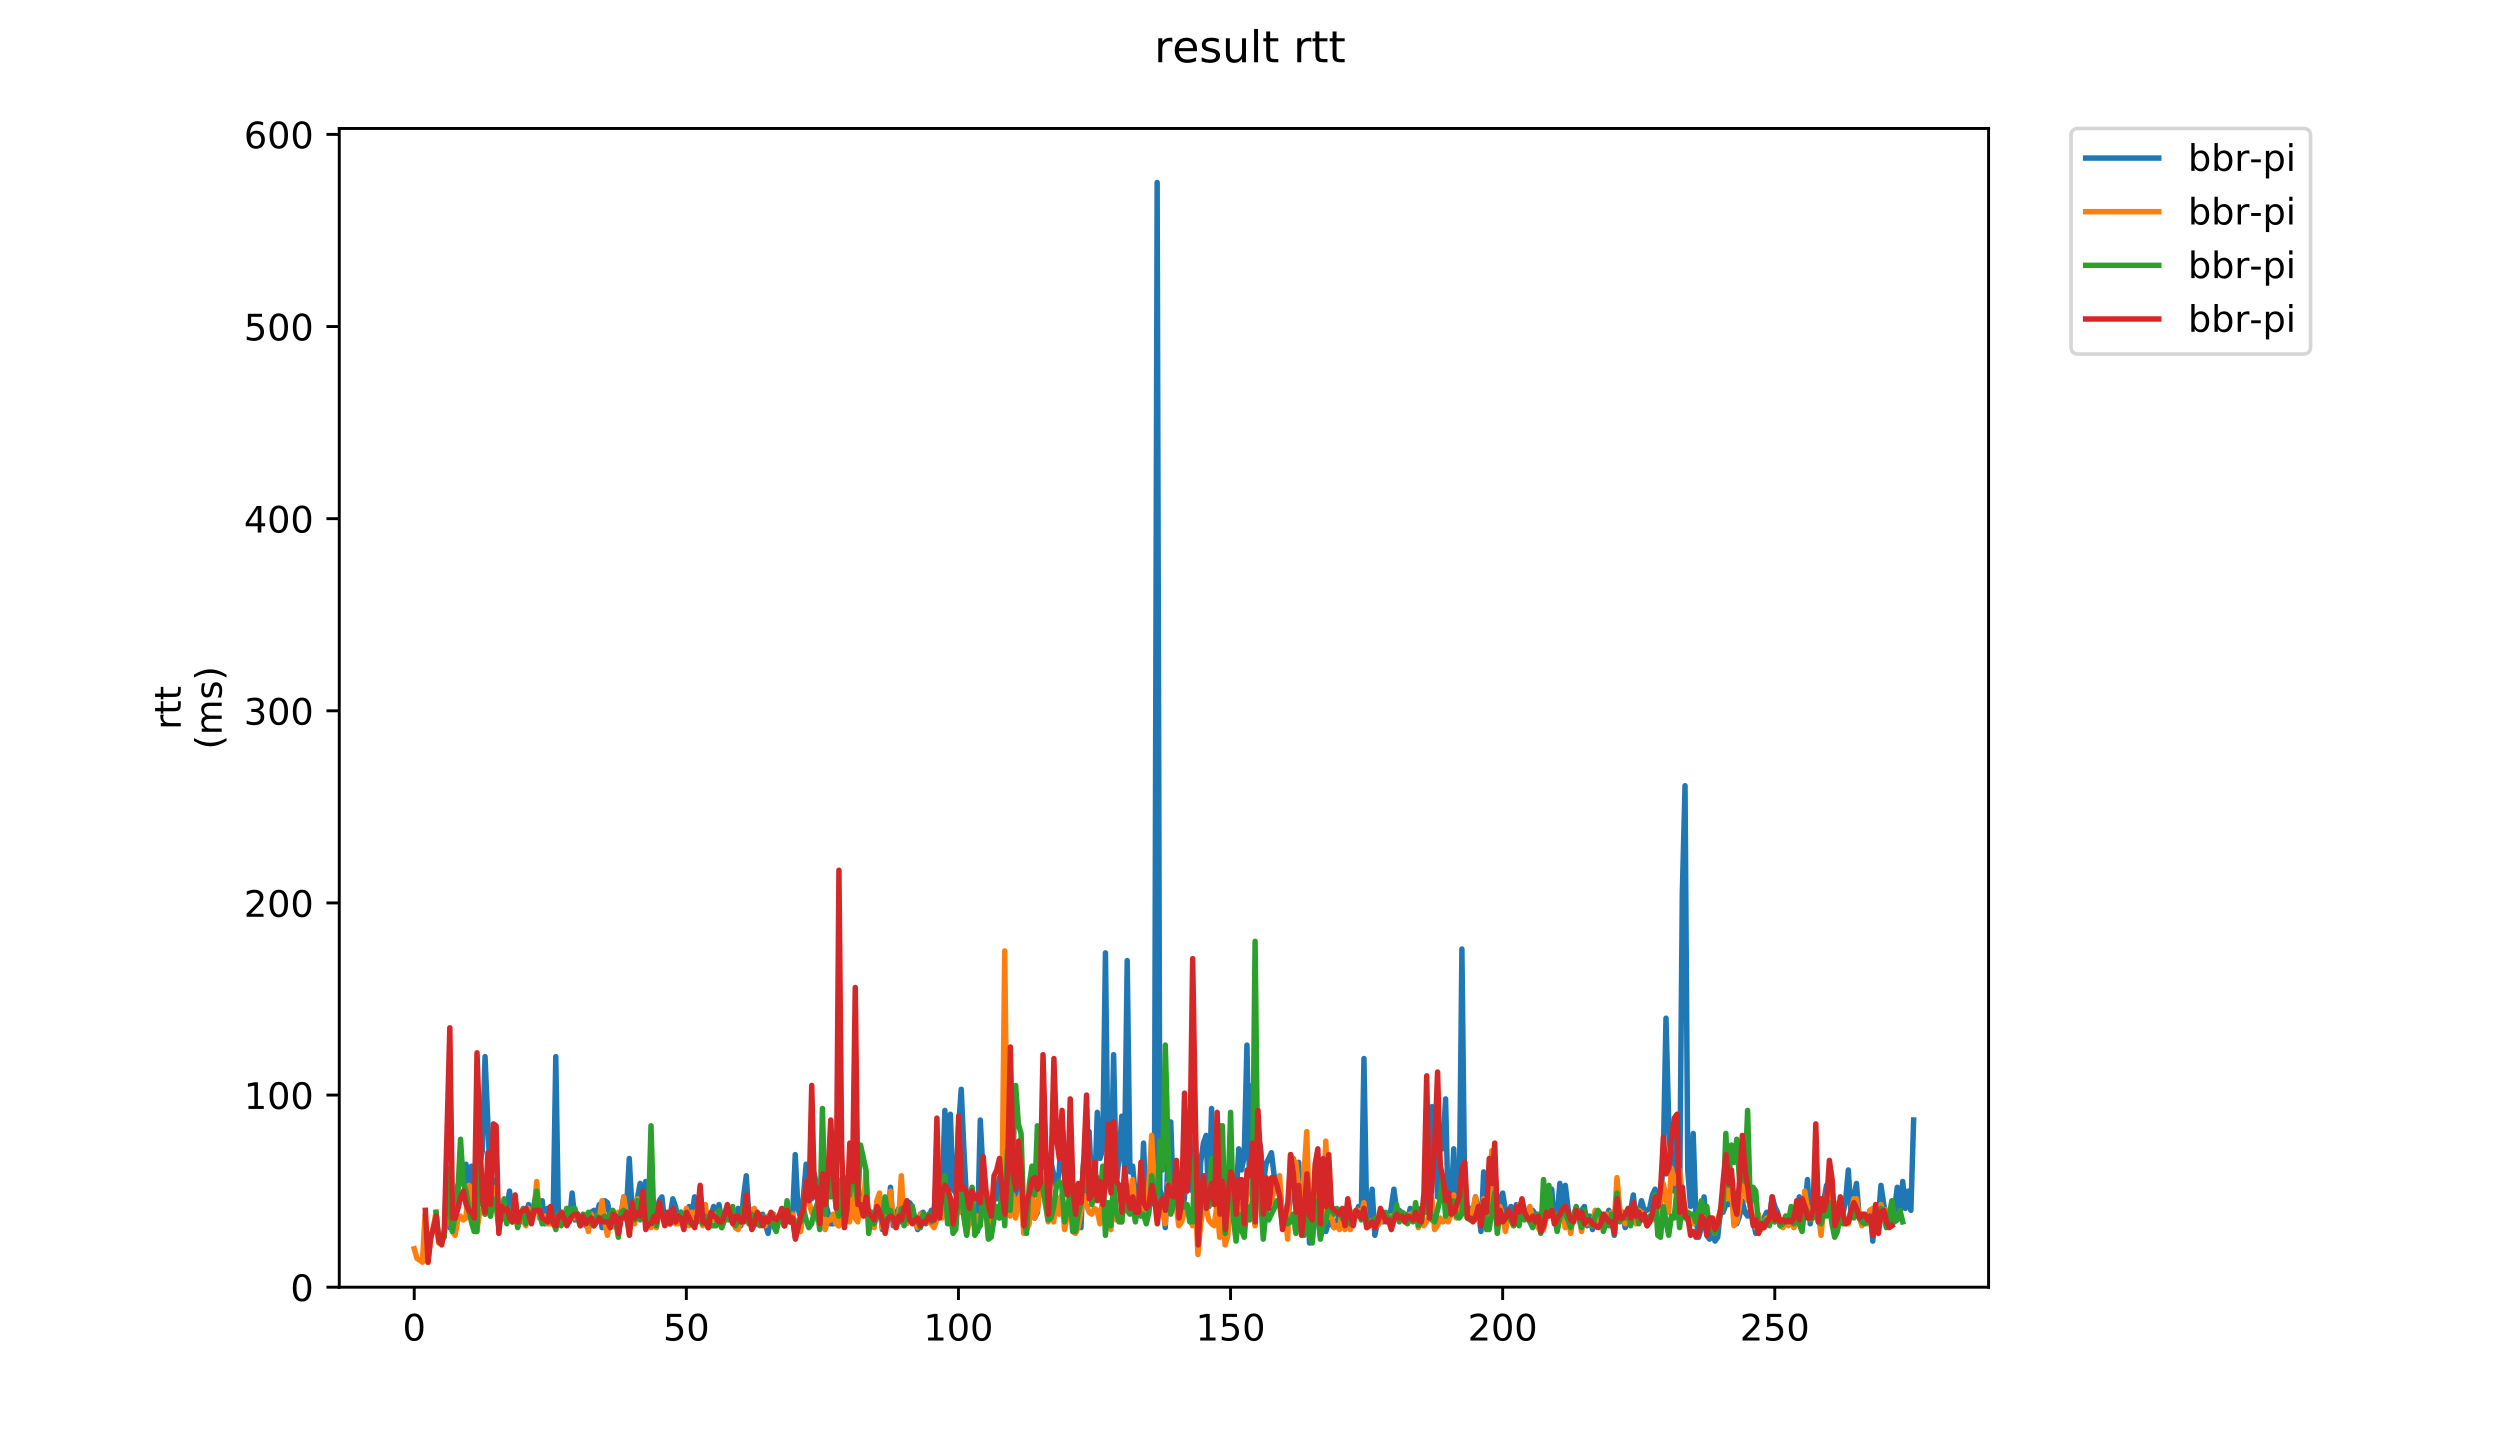 <?xml version="1.0" encoding="utf-8" standalone="no"?>
<!DOCTYPE svg PUBLIC "-//W3C//DTD SVG 1.1//EN"
  "http://www.w3.org/Graphics/SVG/1.1/DTD/svg11.dtd">
<!-- Created with matplotlib (https://matplotlib.org/) -->
<svg height="396pt" version="1.1" viewBox="0 0 684 396" width="684pt" xmlns="http://www.w3.org/2000/svg" xmlns:xlink="http://www.w3.org/1999/xlink">
 <defs>
  <style type="text/css">
*{stroke-linecap:butt;stroke-linejoin:round;}
  </style>
 </defs>
 <g id="figure_1">
  <g id="patch_1">
   <path d="M 0 396 
L 684 396 
L 684 0 
L 0 0 
z
" style="fill:#ffffff;"/>
  </g>
  <g id="axes_1">
   <g id="patch_2">
    <path d="M 92.824 352.174 
L 544.074 352.174 
L 544.074 35.145 
L 92.824 35.145 
z
" style="fill:#ffffff;"/>
   </g>
   <g id="matplotlib.axis_1">
    <g id="xtick_1">
     <g id="line2d_1">
      <defs>
       <path d="M 0 0 
L 0 3.5 
" id="m305dc1a768" style="stroke:#000000;stroke-width:0.8;"/>
      </defs>
      <g>
       <use style="stroke:#000000;stroke-width:0.8;" x="113.335" xlink:href="#m305dc1a768" y="352.174"/>
      </g>
     </g>
     <g id="text_1">
      <!-- 0 -->
      <defs>
       <path d="M 31.781 66.406 
Q 24.172 66.406 20.328 58.906 
Q 16.5 51.422 16.5 36.375 
Q 16.5 21.391 20.328 13.891 
Q 24.172 6.391 31.781 6.391 
Q 39.453 6.391 43.281 13.891 
Q 47.125 21.391 47.125 36.375 
Q 47.125 51.422 43.281 58.906 
Q 39.453 66.406 31.781 66.406 
z
M 31.781 74.219 
Q 44.047 74.219 50.516 64.516 
Q 56.984 54.828 56.984 36.375 
Q 56.984 17.969 50.516 8.266 
Q 44.047 -1.422 31.781 -1.422 
Q 19.531 -1.422 13.062 8.266 
Q 6.594 17.969 6.594 36.375 
Q 6.594 54.828 13.062 64.516 
Q 19.531 74.219 31.781 74.219 
z
" id="DejaVuSans-48"/>
      </defs>
      <g transform="translate(110.154 366.773)scale(0.1 -0.1)">
       <use xlink:href="#DejaVuSans-48"/>
      </g>
     </g>
    </g>
    <g id="xtick_2">
     <g id="line2d_2">
      <g>
       <use style="stroke:#000000;stroke-width:0.8;" x="187.784" xlink:href="#m305dc1a768" y="352.174"/>
      </g>
     </g>
     <g id="text_2">
      <!-- 50 -->
      <defs>
       <path d="M 10.797 72.906 
L 49.516 72.906 
L 49.516 64.594 
L 19.828 64.594 
L 19.828 46.734 
Q 21.969 47.469 24.109 47.828 
Q 26.266 48.188 28.422 48.188 
Q 40.625 48.188 47.75 41.5 
Q 54.891 34.812 54.891 23.391 
Q 54.891 11.625 47.562 5.094 
Q 40.234 -1.422 26.906 -1.422 
Q 22.312 -1.422 17.547 -0.641 
Q 12.797 0.141 7.719 1.703 
L 7.719 11.625 
Q 12.109 9.234 16.797 8.062 
Q 21.484 6.891 26.703 6.891 
Q 35.156 6.891 40.078 11.328 
Q 45.016 15.766 45.016 23.391 
Q 45.016 31 40.078 35.438 
Q 35.156 39.891 26.703 39.891 
Q 22.75 39.891 18.812 39.016 
Q 14.891 38.141 10.797 36.281 
z
" id="DejaVuSans-53"/>
      </defs>
      <g transform="translate(181.421 366.773)scale(0.1 -0.1)">
       <use xlink:href="#DejaVuSans-53"/>
       <use x="63.623" xlink:href="#DejaVuSans-48"/>
      </g>
     </g>
    </g>
    <g id="xtick_3">
     <g id="line2d_3">
      <g>
       <use style="stroke:#000000;stroke-width:0.8;" x="262.233" xlink:href="#m305dc1a768" y="352.174"/>
      </g>
     </g>
     <g id="text_3">
      <!-- 100 -->
      <defs>
       <path d="M 12.406 8.297 
L 28.516 8.297 
L 28.516 63.922 
L 10.984 60.406 
L 10.984 69.391 
L 28.422 72.906 
L 38.281 72.906 
L 38.281 8.297 
L 54.391 8.297 
L 54.391 0 
L 12.406 0 
z
" id="DejaVuSans-49"/>
      </defs>
      <g transform="translate(252.689 366.773)scale(0.1 -0.1)">
       <use xlink:href="#DejaVuSans-49"/>
       <use x="63.623" xlink:href="#DejaVuSans-48"/>
       <use x="127.246" xlink:href="#DejaVuSans-48"/>
      </g>
     </g>
    </g>
    <g id="xtick_4">
     <g id="line2d_4">
      <g>
       <use style="stroke:#000000;stroke-width:0.8;" x="336.681" xlink:href="#m305dc1a768" y="352.174"/>
      </g>
     </g>
     <g id="text_4">
      <!-- 150 -->
      <g transform="translate(327.138 366.773)scale(0.1 -0.1)">
       <use xlink:href="#DejaVuSans-49"/>
       <use x="63.623" xlink:href="#DejaVuSans-53"/>
       <use x="127.246" xlink:href="#DejaVuSans-48"/>
      </g>
     </g>
    </g>
    <g id="xtick_5">
     <g id="line2d_5">
      <g>
       <use style="stroke:#000000;stroke-width:0.8;" x="411.13" xlink:href="#m305dc1a768" y="352.174"/>
      </g>
     </g>
     <g id="text_5">
      <!-- 200 -->
      <defs>
       <path d="M 19.188 8.297 
L 53.609 8.297 
L 53.609 0 
L 7.328 0 
L 7.328 8.297 
Q 12.938 14.109 22.625 23.891 
Q 32.328 33.688 34.812 36.531 
Q 39.547 41.844 41.422 45.531 
Q 43.312 49.219 43.312 52.781 
Q 43.312 58.594 39.234 62.25 
Q 35.156 65.922 28.609 65.922 
Q 23.969 65.922 18.812 64.312 
Q 13.672 62.703 7.812 59.422 
L 7.812 69.391 
Q 13.766 71.781 18.938 73 
Q 24.125 74.219 28.422 74.219 
Q 39.75 74.219 46.484 68.547 
Q 53.219 62.891 53.219 53.422 
Q 53.219 48.922 51.531 44.891 
Q 49.859 40.875 45.406 35.406 
Q 44.188 33.984 37.641 27.219 
Q 31.109 20.453 19.188 8.297 
z
" id="DejaVuSans-50"/>
      </defs>
      <g transform="translate(401.586 366.773)scale(0.1 -0.1)">
       <use xlink:href="#DejaVuSans-50"/>
       <use x="63.623" xlink:href="#DejaVuSans-48"/>
       <use x="127.246" xlink:href="#DejaVuSans-48"/>
      </g>
     </g>
    </g>
    <g id="xtick_6">
     <g id="line2d_6">
      <g>
       <use style="stroke:#000000;stroke-width:0.8;" x="485.579" xlink:href="#m305dc1a768" y="352.174"/>
      </g>
     </g>
     <g id="text_6">
      <!-- 250 -->
      <g transform="translate(476.035 366.773)scale(0.1 -0.1)">
       <use xlink:href="#DejaVuSans-50"/>
       <use x="63.623" xlink:href="#DejaVuSans-53"/>
       <use x="127.246" xlink:href="#DejaVuSans-48"/>
      </g>
     </g>
    </g>
   </g>
   <g id="matplotlib.axis_2">
    <g id="ytick_1">
     <g id="line2d_7">
      <defs>
       <path d="M 0 0 
L -3.5 0 
" id="m72373899cd" style="stroke:#000000;stroke-width:0.8;"/>
      </defs>
      <g>
       <use style="stroke:#000000;stroke-width:0.8;" x="92.824" xlink:href="#m72373899cd" y="352.174"/>
      </g>
     </g>
     <g id="text_7">
      <!-- 0 -->
      <g transform="translate(79.461 355.973)scale(0.1 -0.1)">
       <use xlink:href="#DejaVuSans-48"/>
      </g>
     </g>
    </g>
    <g id="ytick_2">
     <g id="line2d_8">
      <g>
       <use style="stroke:#000000;stroke-width:0.8;" x="92.824" xlink:href="#m72373899cd" y="299.608"/>
      </g>
     </g>
     <g id="text_8">
      <!-- 100 -->
      <g transform="translate(66.736 303.407)scale(0.1 -0.1)">
       <use xlink:href="#DejaVuSans-49"/>
       <use x="63.623" xlink:href="#DejaVuSans-48"/>
       <use x="127.246" xlink:href="#DejaVuSans-48"/>
      </g>
     </g>
    </g>
    <g id="ytick_3">
     <g id="line2d_9">
      <g>
       <use style="stroke:#000000;stroke-width:0.8;" x="92.824" xlink:href="#m72373899cd" y="247.041"/>
      </g>
     </g>
     <g id="text_9">
      <!-- 200 -->
      <g transform="translate(66.736 250.84)scale(0.1 -0.1)">
       <use xlink:href="#DejaVuSans-50"/>
       <use x="63.623" xlink:href="#DejaVuSans-48"/>
       <use x="127.246" xlink:href="#DejaVuSans-48"/>
      </g>
     </g>
    </g>
    <g id="ytick_4">
     <g id="line2d_10">
      <g>
       <use style="stroke:#000000;stroke-width:0.8;" x="92.824" xlink:href="#m72373899cd" y="194.474"/>
      </g>
     </g>
     <g id="text_10">
      <!-- 300 -->
      <defs>
       <path d="M 40.578 39.312 
Q 47.656 37.797 51.625 33 
Q 55.609 28.219 55.609 21.188 
Q 55.609 10.406 48.188 4.484 
Q 40.766 -1.422 27.094 -1.422 
Q 22.516 -1.422 17.656 -0.516 
Q 12.797 0.391 7.625 2.203 
L 7.625 11.719 
Q 11.719 9.328 16.594 8.109 
Q 21.484 6.891 26.812 6.891 
Q 36.078 6.891 40.938 10.547 
Q 45.797 14.203 45.797 21.188 
Q 45.797 27.641 41.281 31.266 
Q 36.766 34.906 28.719 34.906 
L 20.219 34.906 
L 20.219 43.016 
L 29.109 43.016 
Q 36.375 43.016 40.234 45.922 
Q 44.094 48.828 44.094 54.297 
Q 44.094 59.906 40.109 62.906 
Q 36.141 65.922 28.719 65.922 
Q 24.656 65.922 20.016 65.031 
Q 15.375 64.156 9.812 62.312 
L 9.812 71.094 
Q 15.438 72.656 20.344 73.438 
Q 25.25 74.219 29.594 74.219 
Q 40.828 74.219 47.359 69.109 
Q 53.906 64.016 53.906 55.328 
Q 53.906 49.266 50.438 45.094 
Q 46.969 40.922 40.578 39.312 
z
" id="DejaVuSans-51"/>
      </defs>
      <g transform="translate(66.736 198.274)scale(0.1 -0.1)">
       <use xlink:href="#DejaVuSans-51"/>
       <use x="63.623" xlink:href="#DejaVuSans-48"/>
       <use x="127.246" xlink:href="#DejaVuSans-48"/>
      </g>
     </g>
    </g>
    <g id="ytick_5">
     <g id="line2d_11">
      <g>
       <use style="stroke:#000000;stroke-width:0.8;" x="92.824" xlink:href="#m72373899cd" y="141.908"/>
      </g>
     </g>
     <g id="text_11">
      <!-- 400 -->
      <defs>
       <path d="M 37.797 64.312 
L 12.891 25.391 
L 37.797 25.391 
z
M 35.203 72.906 
L 47.609 72.906 
L 47.609 25.391 
L 58.016 25.391 
L 58.016 17.188 
L 47.609 17.188 
L 47.609 0 
L 37.797 0 
L 37.797 17.188 
L 4.891 17.188 
L 4.891 26.703 
z
" id="DejaVuSans-52"/>
      </defs>
      <g transform="translate(66.736 145.707)scale(0.1 -0.1)">
       <use xlink:href="#DejaVuSans-52"/>
       <use x="63.623" xlink:href="#DejaVuSans-48"/>
       <use x="127.246" xlink:href="#DejaVuSans-48"/>
      </g>
     </g>
    </g>
    <g id="ytick_6">
     <g id="line2d_12">
      <g>
       <use style="stroke:#000000;stroke-width:0.8;" x="92.824" xlink:href="#m72373899cd" y="89.341"/>
      </g>
     </g>
     <g id="text_12">
      <!-- 500 -->
      <g transform="translate(66.736 93.141)scale(0.1 -0.1)">
       <use xlink:href="#DejaVuSans-53"/>
       <use x="63.623" xlink:href="#DejaVuSans-48"/>
       <use x="127.246" xlink:href="#DejaVuSans-48"/>
      </g>
     </g>
    </g>
    <g id="ytick_7">
     <g id="line2d_13">
      <g>
       <use style="stroke:#000000;stroke-width:0.8;" x="92.824" xlink:href="#m72373899cd" y="36.775"/>
      </g>
     </g>
     <g id="text_13">
      <!-- 600 -->
      <defs>
       <path d="M 33.016 40.375 
Q 26.375 40.375 22.484 35.828 
Q 18.609 31.297 18.609 23.391 
Q 18.609 15.531 22.484 10.953 
Q 26.375 6.391 33.016 6.391 
Q 39.656 6.391 43.531 10.953 
Q 47.406 15.531 47.406 23.391 
Q 47.406 31.297 43.531 35.828 
Q 39.656 40.375 33.016 40.375 
z
M 52.594 71.297 
L 52.594 62.312 
Q 48.875 64.062 45.094 64.984 
Q 41.312 65.922 37.594 65.922 
Q 27.828 65.922 22.672 59.328 
Q 17.531 52.734 16.797 39.406 
Q 19.672 43.656 24.016 45.922 
Q 28.375 48.188 33.594 48.188 
Q 44.578 48.188 50.953 41.516 
Q 57.328 34.859 57.328 23.391 
Q 57.328 12.156 50.688 5.359 
Q 44.047 -1.422 33.016 -1.422 
Q 20.359 -1.422 13.672 8.266 
Q 6.984 17.969 6.984 36.375 
Q 6.984 53.656 15.188 63.938 
Q 23.391 74.219 37.203 74.219 
Q 40.922 74.219 44.703 73.484 
Q 48.484 72.75 52.594 71.297 
z
" id="DejaVuSans-54"/>
      </defs>
      <g transform="translate(66.736 40.574)scale(0.1 -0.1)">
       <use xlink:href="#DejaVuSans-54"/>
       <use x="63.623" xlink:href="#DejaVuSans-48"/>
       <use x="127.246" xlink:href="#DejaVuSans-48"/>
      </g>
     </g>
    </g>
    <g id="text_14">
     <!-- rtt -->
     <defs>
      <path d="M 41.109 46.297 
Q 39.594 47.172 37.812 47.578 
Q 36.031 48 33.891 48 
Q 26.266 48 22.188 43.047 
Q 18.109 38.094 18.109 28.812 
L 18.109 0 
L 9.078 0 
L 9.078 54.688 
L 18.109 54.688 
L 18.109 46.188 
Q 20.953 51.172 25.484 53.578 
Q 30.031 56 36.531 56 
Q 37.453 56 38.578 55.875 
Q 39.703 55.766 41.062 55.516 
z
" id="DejaVuSans-114"/>
      <path d="M 18.312 70.219 
L 18.312 54.688 
L 36.812 54.688 
L 36.812 47.703 
L 18.312 47.703 
L 18.312 18.016 
Q 18.312 11.328 20.141 9.422 
Q 21.969 7.516 27.594 7.516 
L 36.812 7.516 
L 36.812 0 
L 27.594 0 
Q 17.188 0 13.234 3.875 
Q 9.281 7.766 9.281 18.016 
L 9.281 47.703 
L 2.688 47.703 
L 2.688 54.688 
L 9.281 54.688 
L 9.281 70.219 
z
" id="DejaVuSans-116"/>
     </defs>
     <g transform="translate(49.459 199.635)rotate(-90)scale(0.1 -0.1)">
      <use xlink:href="#DejaVuSans-114"/>
      <use x="41.113" xlink:href="#DejaVuSans-116"/>
      <use x="80.322" xlink:href="#DejaVuSans-116"/>
     </g>
     <!-- (ms) -->
     <defs>
      <path d="M 31 75.875 
Q 24.469 64.656 21.281 53.656 
Q 18.109 42.672 18.109 31.391 
Q 18.109 20.125 21.312 9.062 
Q 24.516 -2 31 -13.188 
L 23.188 -13.188 
Q 15.875 -1.703 12.234 9.375 
Q 8.594 20.453 8.594 31.391 
Q 8.594 42.281 12.203 53.312 
Q 15.828 64.359 23.188 75.875 
z
" id="DejaVuSans-40"/>
      <path d="M 52 44.188 
Q 55.375 50.25 60.062 53.125 
Q 64.75 56 71.094 56 
Q 79.641 56 84.281 50.016 
Q 88.922 44.047 88.922 33.016 
L 88.922 0 
L 79.891 0 
L 79.891 32.719 
Q 79.891 40.578 77.094 44.375 
Q 74.312 48.188 68.609 48.188 
Q 61.625 48.188 57.562 43.547 
Q 53.516 38.922 53.516 30.906 
L 53.516 0 
L 44.484 0 
L 44.484 32.719 
Q 44.484 40.625 41.703 44.406 
Q 38.922 48.188 33.109 48.188 
Q 26.219 48.188 22.156 43.531 
Q 18.109 38.875 18.109 30.906 
L 18.109 0 
L 9.078 0 
L 9.078 54.688 
L 18.109 54.688 
L 18.109 46.188 
Q 21.188 51.219 25.484 53.609 
Q 29.781 56 35.688 56 
Q 41.656 56 45.828 52.969 
Q 50 49.953 52 44.188 
z
" id="DejaVuSans-109"/>
      <path d="M 44.281 53.078 
L 44.281 44.578 
Q 40.484 46.531 36.375 47.5 
Q 32.281 48.484 27.875 48.484 
Q 21.188 48.484 17.844 46.438 
Q 14.5 44.391 14.5 40.281 
Q 14.5 37.156 16.891 35.375 
Q 19.281 33.594 26.516 31.984 
L 29.594 31.297 
Q 39.156 29.25 43.188 25.516 
Q 47.219 21.781 47.219 15.094 
Q 47.219 7.469 41.188 3.016 
Q 35.156 -1.422 24.609 -1.422 
Q 20.219 -1.422 15.453 -0.562 
Q 10.688 0.297 5.422 2 
L 5.422 11.281 
Q 10.406 8.688 15.234 7.391 
Q 20.062 6.109 24.812 6.109 
Q 31.156 6.109 34.562 8.281 
Q 37.984 10.453 37.984 14.406 
Q 37.984 18.062 35.516 20.016 
Q 33.062 21.969 24.703 23.781 
L 21.578 24.516 
Q 13.234 26.266 9.516 29.906 
Q 5.812 33.547 5.812 39.891 
Q 5.812 47.609 11.281 51.797 
Q 16.75 56 26.812 56 
Q 31.781 56 36.172 55.266 
Q 40.578 54.547 44.281 53.078 
z
" id="DejaVuSans-115"/>
      <path d="M 8.016 75.875 
L 15.828 75.875 
Q 23.141 64.359 26.781 53.312 
Q 30.422 42.281 30.422 31.391 
Q 30.422 20.453 26.781 9.375 
Q 23.141 -1.703 15.828 -13.188 
L 8.016 -13.188 
Q 14.5 -2 17.703 9.062 
Q 20.906 20.125 20.906 31.391 
Q 20.906 42.672 17.703 53.656 
Q 14.5 64.656 8.016 75.875 
z
" id="DejaVuSans-41"/>
     </defs>
     <g transform="translate(60.657 205.036)rotate(-90)scale(0.1 -0.1)">
      <use xlink:href="#DejaVuSans-40"/>
      <use x="39.014" xlink:href="#DejaVuSans-109"/>
      <use x="136.426" xlink:href="#DejaVuSans-115"/>
      <use x="188.525" xlink:href="#DejaVuSans-41"/>
     </g>
    </g>
   </g>
   <g id="line2d_14">
    <path clip-path="url(#p738957ddcf)" d="M 122.284 326.942 
L 123.028 335.879 
L 123.773 335.879 
L 124.517 337.456 
L 125.262 324.314 
L 126.006 322.737 
L 126.751 323.788 
L 127.495 318.532 
L 128.24 327.994 
L 128.984 319.057 
L 129.729 334.827 
L 130.473 333.25 
L 131.218 318.532 
L 131.962 314.852 
L 132.707 289.094 
L 134.196 324.314 
L 134.94 326.417 
L 135.685 322.737 
L 136.429 332.199 
L 137.174 333.776 
L 137.918 330.622 
L 138.663 330.622 
L 139.407 325.891 
L 140.152 332.199 
L 140.896 329.571 
L 141.641 335.353 
L 142.385 333.25 
L 143.13 334.302 
L 143.874 333.25 
L 144.619 329.571 
L 145.363 333.776 
L 146.852 326.942 
L 147.597 331.673 
L 148.341 328.519 
L 149.086 334.827 
L 149.83 330.622 
L 150.575 331.148 
L 151.319 334.302 
L 152.063 289.094 
L 152.808 334.827 
L 153.552 331.673 
L 154.297 332.725 
L 155.041 334.302 
L 155.786 334.302 
L 156.53 326.417 
L 157.275 333.776 
L 158.019 332.725 
L 158.764 334.302 
L 159.508 333.776 
L 160.253 335.353 
L 160.997 334.827 
L 161.742 331.673 
L 162.486 331.148 
L 163.231 332.199 
L 163.975 329.571 
L 164.72 335.879 
L 165.464 328.519 
L 166.209 329.045 
L 166.953 332.725 
L 167.698 331.673 
L 168.442 335.353 
L 169.187 336.93 
L 170.676 327.468 
L 171.42 330.622 
L 172.165 316.955 
L 172.909 330.622 
L 173.654 331.673 
L 175.143 323.788 
L 175.887 331.148 
L 176.632 323.263 
L 177.376 334.302 
L 178.121 335.353 
L 178.865 332.199 
L 179.61 333.25 
L 180.354 328.519 
L 181.098 327.468 
L 181.843 334.302 
L 182.587 333.776 
L 183.332 332.725 
L 184.076 327.994 
L 184.821 330.096 
L 185.565 333.776 
L 186.31 331.673 
L 187.054 333.25 
L 188.543 330.096 
L 189.288 332.725 
L 190.032 327.468 
L 190.777 332.725 
L 191.521 329.571 
L 192.266 333.776 
L 193.01 334.827 
L 193.755 333.25 
L 194.499 332.725 
L 195.244 330.096 
L 195.988 333.776 
L 196.733 329.571 
L 197.477 334.302 
L 198.222 332.725 
L 199.711 333.776 
L 200.455 331.673 
L 201.2 335.353 
L 201.944 330.622 
L 202.689 335.353 
L 203.433 327.468 
L 204.178 321.686 
L 204.922 333.25 
L 205.667 333.776 
L 206.411 331.148 
L 207.156 334.302 
L 208.645 332.199 
L 210.133 337.456 
L 210.878 333.25 
L 211.622 332.199 
L 212.367 335.353 
L 213.111 332.725 
L 213.856 333.25 
L 214.6 335.353 
L 215.345 332.199 
L 216.089 333.25 
L 216.834 333.25 
L 217.578 315.903 
L 218.323 330.622 
L 219.067 333.25 
L 219.812 327.468 
L 220.556 318.532 
L 221.301 325.891 
L 222.045 327.994 
L 222.79 321.16 
L 223.534 324.84 
L 224.279 335.879 
L 225.023 317.48 
L 225.768 329.045 
L 226.512 331.673 
L 227.257 334.827 
L 228.001 334.827 
L 228.746 332.199 
L 229.49 335.353 
L 230.235 325.891 
L 230.979 331.673 
L 231.724 324.84 
L 232.468 327.994 
L 233.213 313.801 
L 233.957 329.571 
L 234.702 323.788 
L 235.446 329.571 
L 236.191 331.148 
L 236.935 327.468 
L 237.68 334.302 
L 238.424 332.199 
L 239.168 332.199 
L 239.913 331.673 
L 240.657 330.096 
L 241.402 336.404 
L 242.146 329.571 
L 242.891 333.25 
L 243.635 324.84 
L 244.38 335.353 
L 245.124 332.199 
L 245.869 330.622 
L 246.613 334.302 
L 247.358 330.622 
L 248.102 332.199 
L 248.847 329.045 
L 249.591 330.096 
L 250.336 333.776 
L 251.08 336.404 
L 251.825 332.199 
L 252.569 331.673 
L 253.314 334.827 
L 254.058 333.25 
L 254.803 331.148 
L 255.547 332.199 
L 256.292 321.16 
L 257.036 325.365 
L 257.781 325.891 
L 258.525 303.813 
L 259.27 334.302 
L 260.014 304.864 
L 260.759 325.365 
L 261.503 326.417 
L 262.248 308.544 
L 262.992 298.031 
L 263.737 314.852 
L 264.481 329.045 
L 265.226 334.827 
L 265.97 329.045 
L 266.714 335.353 
L 267.459 336.93 
L 268.203 306.441 
L 268.948 320.634 
L 269.692 329.571 
L 270.437 330.096 
L 271.181 334.302 
L 271.926 327.994 
L 272.67 327.994 
L 273.415 322.211 
L 274.159 329.045 
L 274.904 329.571 
L 275.648 316.955 
L 276.393 326.417 
L 277.137 322.211 
L 277.882 327.468 
L 278.626 320.109 
L 279.371 322.211 
L 280.115 332.725 
L 280.86 331.148 
L 281.604 332.725 
L 282.349 327.468 
L 283.093 333.25 
L 283.838 331.673 
L 284.582 321.16 
L 285.327 319.057 
L 286.071 315.378 
L 286.816 326.417 
L 287.56 318.006 
L 289.049 324.84 
L 289.794 320.634 
L 290.538 307.493 
L 292.027 321.686 
L 292.772 313.801 
L 293.516 329.045 
L 294.261 335.353 
L 295.005 333.776 
L 295.749 335.879 
L 296.494 318.006 
L 297.238 326.942 
L 297.983 309.595 
L 298.727 325.365 
L 299.472 326.417 
L 300.216 304.339 
L 300.961 316.955 
L 301.705 314.326 
L 302.45 260.708 
L 303.194 322.211 
L 303.939 325.891 
L 304.683 288.569 
L 305.428 324.314 
L 306.172 316.429 
L 306.917 305.39 
L 307.661 319.057 
L 308.406 262.811 
L 309.15 320.634 
L 309.895 319.057 
L 310.639 327.468 
L 311.384 329.571 
L 312.128 330.622 
L 312.873 312.749 
L 313.617 332.199 
L 314.362 330.622 
L 315.106 322.737 
L 315.851 329.571 
L 316.595 49.916 
L 317.34 325.365 
L 318.084 327.994 
L 318.829 335.879 
L 319.573 316.429 
L 320.318 306.967 
L 321.062 329.045 
L 321.807 318.532 
L 322.551 323.788 
L 323.296 332.199 
L 324.04 327.994 
L 324.784 316.955 
L 325.529 322.737 
L 326.273 325.891 
L 327.018 311.172 
L 327.762 338.507 
L 328.507 318.006 
L 329.251 312.749 
L 329.996 310.647 
L 330.74 330.096 
L 331.485 303.287 
L 332.229 325.365 
L 333.718 335.879 
L 334.463 321.16 
L 335.207 334.302 
L 335.952 330.096 
L 336.696 318.006 
L 337.441 328.519 
L 338.185 327.468 
L 338.93 314.326 
L 339.674 320.109 
L 340.419 316.429 
L 341.163 285.94 
L 341.908 326.417 
L 342.652 296.979 
L 343.397 334.827 
L 344.141 310.647 
L 344.886 313.801 
L 345.63 323.788 
L 346.375 318.532 
L 347.864 315.378 
L 348.608 321.686 
L 349.353 324.314 
L 350.097 325.365 
L 350.842 331.148 
L 351.586 332.199 
L 352.331 333.776 
L 353.075 327.468 
L 353.819 316.955 
L 354.564 330.622 
L 355.308 318.006 
L 356.053 335.879 
L 356.797 335.879 
L 357.542 318.006 
L 358.286 340.084 
L 359.031 339.558 
L 359.775 330.096 
L 360.52 332.199 
L 361.264 337.981 
L 362.009 334.302 
L 362.753 336.93 
L 363.498 334.302 
L 364.242 334.827 
L 364.987 335.879 
L 365.731 334.827 
L 366.476 331.673 
L 367.22 332.725 
L 368.709 332.725 
L 369.454 331.673 
L 370.943 332.725 
L 371.687 330.096 
L 372.432 333.25 
L 373.176 289.62 
L 373.921 333.25 
L 374.665 332.725 
L 375.41 325.365 
L 376.154 337.981 
L 376.899 334.302 
L 377.643 332.725 
L 378.388 334.302 
L 379.132 333.25 
L 379.877 333.776 
L 380.621 330.622 
L 381.366 325.365 
L 382.11 331.148 
L 382.854 331.148 
L 384.343 333.25 
L 385.088 333.776 
L 385.832 330.622 
L 386.577 332.725 
L 387.321 331.673 
L 388.066 333.776 
L 388.81 330.622 
L 389.555 330.622 
L 390.299 327.994 
L 391.044 319.583 
L 391.788 302.762 
L 392.533 304.864 
L 393.277 327.468 
L 394.022 308.018 
L 394.766 314.326 
L 395.511 300.659 
L 396.255 332.725 
L 397 330.096 
L 397.744 314.326 
L 398.489 331.148 
L 399.233 331.673 
L 399.978 259.657 
L 400.722 325.365 
L 401.467 331.148 
L 402.211 330.622 
L 402.956 333.25 
L 403.7 327.468 
L 404.445 331.148 
L 405.189 336.93 
L 405.934 320.634 
L 406.678 329.571 
L 407.423 330.096 
L 408.167 317.48 
L 408.912 318.006 
L 409.656 331.148 
L 410.401 328.519 
L 411.145 326.417 
L 411.889 331.148 
L 412.634 332.199 
L 413.378 330.096 
L 414.123 334.302 
L 414.867 329.571 
L 415.612 333.25 
L 416.356 330.096 
L 417.101 332.725 
L 417.845 332.199 
L 418.59 333.776 
L 419.334 331.148 
L 420.079 332.199 
L 420.823 335.353 
L 421.568 334.827 
L 422.312 332.725 
L 423.057 331.148 
L 423.801 330.096 
L 424.546 325.365 
L 425.29 334.827 
L 426.035 332.725 
L 426.779 323.788 
L 427.524 330.622 
L 428.268 324.314 
L 429.013 330.622 
L 429.757 334.827 
L 430.502 333.25 
L 431.246 330.622 
L 431.991 332.199 
L 433.48 330.096 
L 434.224 335.353 
L 434.969 332.725 
L 435.713 336.404 
L 436.458 334.302 
L 437.202 332.725 
L 438.691 334.827 
L 439.436 333.25 
L 440.18 331.148 
L 440.924 332.725 
L 441.669 337.981 
L 442.413 327.994 
L 443.158 332.725 
L 443.902 331.673 
L 444.647 335.879 
L 445.391 332.725 
L 446.136 331.148 
L 446.88 326.942 
L 447.625 334.302 
L 448.369 331.673 
L 449.114 328.519 
L 449.858 331.148 
L 450.603 331.148 
L 451.347 330.622 
L 452.092 326.942 
L 452.836 325.365 
L 453.581 329.571 
L 454.325 328.519 
L 455.07 316.955 
L 455.814 278.581 
L 456.559 306.967 
L 457.303 322.211 
L 458.048 325.891 
L 458.792 307.493 
L 459.537 329.571 
L 460.281 244.413 
L 461.026 214.975 
L 461.77 320.109 
L 462.515 330.096 
L 463.259 310.121 
L 464.004 333.25 
L 464.748 338.507 
L 465.493 335.879 
L 466.237 327.468 
L 466.982 337.981 
L 467.726 339.033 
L 468.47 336.404 
L 469.215 339.558 
L 469.959 338.507 
L 470.704 331.148 
L 471.448 331.673 
L 472.193 329.571 
L 472.937 329.571 
L 473.682 325.365 
L 474.426 330.622 
L 475.171 334.827 
L 475.915 332.725 
L 476.66 328.519 
L 477.404 331.673 
L 478.149 332.725 
L 478.893 331.148 
L 479.638 333.776 
L 480.382 337.456 
L 481.127 333.776 
L 481.871 334.827 
L 483.36 331.673 
L 484.105 333.776 
L 484.849 327.468 
L 485.594 330.096 
L 486.338 331.673 
L 487.083 335.353 
L 488.572 333.25 
L 489.316 334.827 
L 490.061 332.725 
L 490.805 334.302 
L 491.55 334.302 
L 492.294 327.468 
L 493.039 335.353 
L 493.783 330.622 
L 494.528 322.737 
L 495.272 334.827 
L 496.017 329.045 
L 496.761 327.468 
L 497.505 334.302 
L 498.25 335.353 
L 498.994 328.519 
L 499.739 324.314 
L 500.483 324.84 
L 501.228 327.468 
L 501.972 332.199 
L 502.717 331.148 
L 503.461 329.045 
L 504.206 332.199 
L 504.95 328.519 
L 505.695 320.109 
L 506.439 331.673 
L 507.928 323.788 
L 508.673 332.725 
L 509.417 333.776 
L 510.162 333.776 
L 510.906 333.25 
L 511.651 331.148 
L 512.395 339.558 
L 513.14 330.622 
L 513.884 333.776 
L 514.629 324.314 
L 516.118 334.302 
L 516.862 334.302 
L 517.607 335.353 
L 518.351 330.622 
L 519.096 324.84 
L 519.84 332.725 
L 520.585 323.263 
L 521.329 330.622 
L 522.074 325.891 
L 522.818 331.148 
L 523.563 306.441 
L 523.563 306.441 
" style="fill:none;stroke:#1f77b4;stroke-linecap:square;stroke-width:1.5;"/>
   </g>
   <g id="line2d_15">
    <path clip-path="url(#p738957ddcf)" d="M 113.335 341.661 
L 114.08 344.289 
L 115.569 345.341 
L 116.313 332.199 
L 117.058 345.341 
L 117.802 339.033 
L 118.547 335.879 
L 119.291 331.673 
L 120.036 340.084 
L 121.525 337.981 
L 122.269 326.417 
L 123.014 332.725 
L 123.758 336.93 
L 124.503 337.981 
L 125.247 333.776 
L 125.992 332.725 
L 126.736 333.776 
L 127.481 333.25 
L 128.225 324.314 
L 128.969 324.84 
L 129.714 335.879 
L 130.458 336.93 
L 131.203 331.673 
L 131.947 331.148 
L 132.692 332.199 
L 133.436 326.417 
L 134.181 332.725 
L 134.925 324.84 
L 135.67 329.045 
L 136.414 335.353 
L 137.159 332.725 
L 139.392 331.148 
L 140.137 334.302 
L 140.881 329.571 
L 141.626 335.353 
L 142.37 332.725 
L 143.115 333.25 
L 143.859 335.353 
L 144.604 330.622 
L 145.348 333.776 
L 146.093 331.673 
L 146.837 323.263 
L 147.582 333.25 
L 148.326 333.776 
L 149.071 332.725 
L 149.815 334.827 
L 151.304 334.827 
L 152.049 335.879 
L 152.793 333.776 
L 153.538 332.199 
L 154.282 333.776 
L 155.027 332.725 
L 155.771 333.776 
L 156.516 332.199 
L 157.26 333.25 
L 158.004 332.199 
L 158.749 333.776 
L 159.493 334.827 
L 160.238 333.25 
L 160.982 336.93 
L 161.727 332.199 
L 162.471 335.353 
L 163.216 332.725 
L 163.96 333.25 
L 164.705 328.519 
L 165.449 334.302 
L 166.194 337.981 
L 166.938 333.25 
L 167.683 334.827 
L 168.427 335.879 
L 169.172 331.673 
L 169.916 333.25 
L 170.661 327.468 
L 172.15 337.456 
L 172.894 332.199 
L 173.639 334.827 
L 174.383 327.994 
L 175.128 332.199 
L 175.872 331.673 
L 176.617 333.776 
L 177.361 330.622 
L 178.106 335.879 
L 178.85 332.199 
L 179.595 335.879 
L 180.339 331.148 
L 181.084 332.199 
L 181.828 334.302 
L 182.573 334.827 
L 183.317 334.827 
L 184.062 331.673 
L 184.806 334.827 
L 185.551 334.827 
L 186.295 332.199 
L 187.039 335.879 
L 187.784 330.622 
L 188.528 335.353 
L 189.273 331.673 
L 190.017 332.725 
L 190.762 331.148 
L 192.251 335.353 
L 192.995 329.571 
L 193.74 335.879 
L 194.484 333.25 
L 195.229 333.776 
L 195.973 332.199 
L 196.718 333.776 
L 197.462 335.879 
L 198.207 333.25 
L 198.951 333.776 
L 199.696 332.725 
L 200.44 333.25 
L 201.185 335.879 
L 201.929 336.404 
L 202.674 334.302 
L 203.418 334.302 
L 204.163 331.148 
L 205.652 331.148 
L 206.396 330.622 
L 207.141 333.776 
L 207.885 333.776 
L 208.63 333.25 
L 209.374 335.353 
L 210.119 332.725 
L 210.863 334.302 
L 211.608 332.199 
L 212.352 335.879 
L 213.097 332.725 
L 213.841 333.776 
L 214.586 335.353 
L 215.33 333.776 
L 216.074 333.776 
L 216.819 332.199 
L 217.563 335.879 
L 218.308 333.776 
L 219.052 336.93 
L 219.797 331.673 
L 220.541 323.788 
L 221.286 328.519 
L 222.03 331.673 
L 223.519 333.776 
L 224.264 332.725 
L 225.008 326.942 
L 225.753 336.404 
L 226.497 333.776 
L 227.242 333.776 
L 227.986 332.199 
L 228.731 334.827 
L 229.475 335.353 
L 230.22 328.519 
L 230.964 333.25 
L 231.709 327.468 
L 232.453 334.302 
L 233.198 324.84 
L 233.942 333.25 
L 234.687 334.302 
L 235.431 327.994 
L 236.176 331.148 
L 236.92 320.634 
L 237.665 335.879 
L 238.409 331.673 
L 239.154 335.879 
L 239.898 328.519 
L 240.643 326.417 
L 241.387 335.879 
L 242.132 334.302 
L 242.876 332.199 
L 243.621 325.891 
L 244.365 333.776 
L 245.109 335.879 
L 245.854 333.776 
L 246.598 321.686 
L 247.343 334.827 
L 248.087 334.827 
L 248.832 331.673 
L 249.576 331.673 
L 250.321 334.302 
L 251.065 335.879 
L 251.81 332.199 
L 252.554 333.25 
L 253.299 333.25 
L 254.043 334.302 
L 254.788 334.827 
L 255.532 335.879 
L 256.277 333.776 
L 257.021 332.725 
L 257.766 333.25 
L 258.51 329.571 
L 259.255 328.519 
L 259.999 333.776 
L 260.744 336.404 
L 261.488 333.776 
L 262.233 328.519 
L 262.977 331.673 
L 263.722 332.199 
L 264.466 337.456 
L 265.211 334.302 
L 265.955 328.519 
L 266.7 334.827 
L 267.444 332.725 
L 268.189 334.302 
L 268.933 329.571 
L 269.678 329.571 
L 270.422 338.507 
L 271.167 337.456 
L 271.911 331.148 
L 272.656 330.622 
L 273.4 333.25 
L 274.144 327.994 
L 274.889 260.183 
L 275.633 324.314 
L 276.378 332.725 
L 277.122 326.942 
L 277.867 333.25 
L 278.611 327.994 
L 279.356 326.942 
L 280.1 337.456 
L 280.845 336.404 
L 281.589 334.827 
L 282.334 326.942 
L 283.078 333.25 
L 283.823 331.148 
L 284.567 324.84 
L 285.312 320.634 
L 286.056 329.571 
L 286.801 334.302 
L 287.545 330.096 
L 288.29 334.302 
L 289.034 327.468 
L 289.779 332.199 
L 290.523 326.942 
L 291.268 336.404 
L 292.012 332.725 
L 292.757 326.417 
L 293.501 336.93 
L 294.246 337.456 
L 294.99 335.879 
L 296.479 326.942 
L 297.224 329.571 
L 297.968 331.673 
L 298.713 332.199 
L 299.457 330.622 
L 300.202 331.148 
L 300.946 334.827 
L 301.691 327.468 
L 302.435 331.673 
L 303.179 331.148 
L 303.924 336.404 
L 304.668 323.263 
L 305.413 333.776 
L 306.157 332.725 
L 306.902 334.302 
L 307.646 326.417 
L 308.391 330.622 
L 309.135 327.994 
L 309.88 322.737 
L 310.624 331.148 
L 311.369 332.199 
L 312.113 331.673 
L 312.858 330.096 
L 313.602 333.25 
L 314.347 324.314 
L 315.091 310.647 
L 315.836 325.365 
L 316.58 332.725 
L 317.325 329.571 
L 318.069 331.148 
L 318.814 334.827 
L 319.558 323.788 
L 320.303 329.045 
L 321.047 330.096 
L 321.792 330.096 
L 322.536 335.353 
L 323.281 334.302 
L 324.025 331.673 
L 324.77 331.673 
L 325.514 332.725 
L 326.259 335.353 
L 327.003 326.942 
L 327.748 343.238 
L 328.492 334.827 
L 329.237 330.622 
L 329.981 330.622 
L 330.725 333.776 
L 331.47 334.827 
L 332.214 335.353 
L 332.959 329.571 
L 333.703 338.507 
L 334.448 331.148 
L 335.192 340.61 
L 335.937 337.981 
L 336.681 326.417 
L 337.426 332.725 
L 338.17 335.879 
L 338.915 334.302 
L 339.659 329.571 
L 340.404 333.25 
L 341.893 320.634 
L 342.637 326.417 
L 343.382 335.353 
L 344.126 318.006 
L 344.871 321.16 
L 345.615 331.148 
L 346.36 325.365 
L 347.104 326.942 
L 347.849 329.045 
L 348.593 325.365 
L 349.338 323.788 
L 350.082 321.686 
L 350.827 333.25 
L 351.571 331.673 
L 352.316 339.033 
L 353.06 315.903 
L 353.805 317.48 
L 354.549 318.006 
L 355.294 325.365 
L 356.038 335.879 
L 356.783 321.16 
L 357.527 309.595 
L 358.272 334.827 
L 359.016 337.981 
L 359.76 326.417 
L 360.505 329.045 
L 361.249 337.981 
L 361.994 333.25 
L 362.738 312.224 
L 363.483 331.673 
L 364.227 332.199 
L 364.972 335.879 
L 365.716 335.353 
L 366.461 336.404 
L 367.205 331.148 
L 367.95 336.404 
L 368.694 332.199 
L 369.439 336.404 
L 370.183 331.673 
L 370.928 332.199 
L 371.672 331.148 
L 372.417 332.725 
L 373.161 329.045 
L 373.906 335.879 
L 374.65 334.302 
L 375.395 335.353 
L 376.139 334.827 
L 376.884 335.353 
L 377.628 334.302 
L 379.117 333.25 
L 379.862 333.776 
L 380.606 332.725 
L 381.351 333.25 
L 382.095 332.199 
L 382.84 333.776 
L 383.584 331.673 
L 384.329 334.302 
L 385.073 332.725 
L 385.818 332.199 
L 386.562 332.199 
L 387.307 330.096 
L 388.051 335.879 
L 388.795 332.199 
L 389.54 335.353 
L 390.284 334.302 
L 391.029 332.725 
L 391.773 327.994 
L 392.518 336.404 
L 393.262 335.353 
L 394.007 333.25 
L 394.751 334.302 
L 395.496 333.776 
L 396.24 334.302 
L 396.985 332.199 
L 397.729 326.942 
L 398.474 333.25 
L 399.218 332.199 
L 399.963 329.571 
L 400.707 325.365 
L 401.452 333.25 
L 402.196 333.25 
L 402.941 331.148 
L 403.685 327.468 
L 404.43 333.776 
L 405.174 334.827 
L 405.919 327.994 
L 406.663 333.25 
L 407.408 330.096 
L 408.152 314.852 
L 408.897 316.955 
L 409.641 333.776 
L 410.386 330.096 
L 411.13 332.725 
L 411.875 336.93 
L 412.619 332.725 
L 413.364 332.725 
L 414.108 335.353 
L 414.853 332.199 
L 415.597 329.571 
L 416.342 330.096 
L 417.086 331.673 
L 417.83 331.673 
L 418.575 330.096 
L 419.319 333.25 
L 420.064 334.302 
L 420.808 335.879 
L 421.553 336.93 
L 422.297 336.404 
L 423.042 333.25 
L 423.786 330.622 
L 425.275 332.725 
L 426.02 335.353 
L 426.764 332.199 
L 427.509 331.148 
L 428.253 335.879 
L 428.998 332.725 
L 429.742 337.456 
L 430.487 332.199 
L 431.231 330.622 
L 431.976 332.725 
L 432.72 336.93 
L 433.465 331.673 
L 434.209 334.827 
L 434.954 334.302 
L 435.698 335.353 
L 436.443 331.148 
L 437.187 333.776 
L 437.932 333.776 
L 438.676 335.353 
L 439.421 332.199 
L 440.165 334.827 
L 440.91 331.673 
L 441.654 334.827 
L 442.399 322.211 
L 443.143 330.622 
L 443.888 333.25 
L 444.632 334.827 
L 445.377 331.148 
L 446.865 333.25 
L 447.61 334.827 
L 448.354 331.148 
L 449.843 332.199 
L 450.588 334.827 
L 451.332 333.776 
L 452.077 333.776 
L 452.821 328.519 
L 453.566 334.302 
L 455.055 323.788 
L 456.544 331.673 
L 457.288 319.583 
L 458.033 323.788 
L 458.777 322.211 
L 459.522 320.109 
L 460.266 326.942 
L 461.755 333.776 
L 462.5 332.725 
L 463.244 334.827 
L 463.989 333.25 
L 464.733 333.25 
L 465.478 330.622 
L 466.967 332.725 
L 467.711 334.827 
L 468.456 334.302 
L 469.2 337.456 
L 469.945 333.776 
L 470.689 331.148 
L 471.434 329.045 
L 472.178 319.583 
L 472.923 327.994 
L 473.667 324.314 
L 474.412 335.353 
L 475.156 334.302 
L 475.9 330.096 
L 476.645 323.788 
L 477.389 325.891 
L 478.134 328.519 
L 478.878 328.519 
L 479.623 334.302 
L 480.367 335.879 
L 481.112 332.199 
L 481.856 336.404 
L 482.601 334.302 
L 483.345 333.25 
L 484.09 334.302 
L 484.834 333.25 
L 485.579 334.302 
L 486.323 333.25 
L 487.068 335.353 
L 487.812 335.879 
L 488.557 332.725 
L 489.301 335.353 
L 490.046 332.725 
L 490.79 335.879 
L 491.535 334.302 
L 492.279 334.827 
L 493.024 336.404 
L 493.768 325.891 
L 494.513 330.622 
L 495.257 331.148 
L 496.002 330.096 
L 497.491 332.199 
L 498.235 337.981 
L 498.98 330.096 
L 499.724 328.519 
L 500.469 322.737 
L 501.213 328.519 
L 501.958 329.045 
L 502.702 334.827 
L 503.447 332.199 
L 504.191 334.302 
L 504.935 334.827 
L 505.68 334.827 
L 506.424 331.673 
L 507.169 327.994 
L 507.913 327.994 
L 508.658 332.725 
L 509.402 335.353 
L 510.147 334.302 
L 510.891 334.827 
L 511.636 331.148 
L 512.38 330.622 
L 513.125 331.148 
L 513.869 334.827 
L 514.614 329.571 
L 515.358 333.25 
L 516.103 331.148 
L 516.103 331.148 
" style="fill:none;stroke:#ff7f0e;stroke-linecap:square;stroke-width:1.5;"/>
   </g>
   <g id="line2d_16">
    <path clip-path="url(#p738957ddcf)" d="M 119.303 331.673 
L 120.048 339.558 
L 120.792 339.558 
L 121.537 338.507 
L 122.281 319.583 
L 123.026 330.622 
L 123.77 336.93 
L 124.514 332.725 
L 125.259 326.417 
L 126.003 311.698 
L 126.748 323.788 
L 127.492 325.891 
L 128.237 330.622 
L 128.981 334.302 
L 129.726 336.93 
L 130.47 336.93 
L 131.215 315.378 
L 131.959 328.519 
L 132.704 332.199 
L 133.448 326.417 
L 134.193 332.725 
L 134.937 327.994 
L 135.682 328.519 
L 136.426 335.353 
L 137.171 333.25 
L 137.915 327.994 
L 138.66 334.827 
L 139.404 330.622 
L 140.149 334.302 
L 140.893 329.571 
L 141.638 335.879 
L 142.382 332.725 
L 143.127 330.622 
L 143.871 334.827 
L 144.616 332.199 
L 145.36 334.302 
L 146.105 329.571 
L 146.849 325.891 
L 147.594 331.673 
L 148.338 334.827 
L 149.083 333.776 
L 149.827 334.302 
L 150.572 331.673 
L 151.316 333.776 
L 152.061 336.404 
L 152.805 332.199 
L 153.549 335.353 
L 154.294 333.776 
L 155.038 330.622 
L 155.783 333.25 
L 156.527 330.622 
L 157.272 330.622 
L 158.016 333.25 
L 158.761 335.353 
L 159.505 332.199 
L 160.25 333.25 
L 160.994 331.673 
L 161.739 334.827 
L 162.483 335.353 
L 163.228 332.725 
L 163.972 333.776 
L 165.461 332.725 
L 166.206 334.302 
L 166.95 332.199 
L 167.695 331.148 
L 168.439 333.776 
L 169.184 338.507 
L 169.928 331.673 
L 170.673 331.148 
L 171.417 333.25 
L 172.162 336.404 
L 172.906 331.673 
L 173.651 333.776 
L 174.395 328.519 
L 175.14 333.776 
L 175.884 333.25 
L 176.629 332.199 
L 177.373 333.776 
L 178.118 308.018 
L 178.862 333.25 
L 179.607 335.353 
L 180.351 329.571 
L 181.096 331.673 
L 181.84 334.302 
L 182.584 332.199 
L 183.329 334.827 
L 184.073 331.148 
L 184.818 334.302 
L 185.562 332.725 
L 186.307 331.673 
L 187.051 335.353 
L 187.796 332.725 
L 188.54 334.302 
L 189.285 334.827 
L 190.029 334.827 
L 190.774 334.302 
L 191.518 331.673 
L 192.263 334.827 
L 193.007 332.725 
L 193.752 333.25 
L 194.496 335.353 
L 195.985 335.353 
L 196.73 331.148 
L 197.474 335.879 
L 198.219 333.776 
L 198.963 332.199 
L 199.708 333.776 
L 200.452 330.096 
L 201.197 335.353 
L 201.941 333.776 
L 202.686 334.302 
L 203.43 330.096 
L 204.175 331.148 
L 204.919 334.827 
L 205.664 332.199 
L 206.408 333.776 
L 207.153 334.827 
L 207.897 335.353 
L 208.642 332.725 
L 209.386 333.776 
L 210.131 334.302 
L 210.875 334.302 
L 211.619 335.353 
L 212.364 336.93 
L 213.108 333.776 
L 213.853 331.673 
L 214.597 335.353 
L 215.342 328.519 
L 216.086 334.302 
L 216.831 333.25 
L 217.575 338.507 
L 218.32 334.302 
L 219.064 334.302 
L 219.809 330.622 
L 220.553 333.776 
L 221.298 335.879 
L 222.042 334.827 
L 222.787 331.673 
L 223.531 329.571 
L 224.276 336.404 
L 225.02 303.287 
L 225.765 332.199 
L 226.509 322.737 
L 227.254 327.468 
L 227.998 321.686 
L 228.743 330.096 
L 229.487 332.725 
L 230.232 322.737 
L 230.976 332.725 
L 231.721 322.211 
L 232.465 326.942 
L 233.21 313.801 
L 233.954 323.788 
L 234.699 329.045 
L 235.443 313.275 
L 236.932 320.109 
L 237.677 337.456 
L 238.421 331.673 
L 239.165 334.827 
L 239.91 332.725 
L 240.654 331.148 
L 241.399 333.25 
L 242.143 327.468 
L 242.888 331.673 
L 243.632 331.148 
L 244.377 333.776 
L 245.121 334.302 
L 245.866 334.302 
L 246.61 330.622 
L 247.355 335.353 
L 248.099 330.096 
L 248.844 333.25 
L 249.588 330.096 
L 250.333 333.776 
L 251.077 333.776 
L 251.822 335.879 
L 252.566 332.199 
L 253.311 333.776 
L 254.055 332.199 
L 254.8 334.302 
L 255.544 333.776 
L 257.033 325.891 
L 257.778 327.468 
L 258.522 321.686 
L 259.267 334.827 
L 260.011 329.571 
L 260.756 337.456 
L 261.5 336.404 
L 262.245 325.365 
L 262.989 325.891 
L 263.734 333.25 
L 264.478 337.981 
L 265.223 328.519 
L 265.967 324.84 
L 266.712 337.981 
L 267.456 336.404 
L 268.2 335.353 
L 268.945 326.942 
L 269.689 330.096 
L 270.434 339.033 
L 271.178 338.507 
L 271.923 333.776 
L 272.667 330.096 
L 273.412 333.25 
L 274.156 324.84 
L 274.901 335.353 
L 275.645 314.852 
L 276.39 331.148 
L 277.134 316.429 
L 277.879 296.979 
L 278.623 307.493 
L 279.368 310.121 
L 280.112 333.776 
L 280.857 337.456 
L 281.601 324.314 
L 282.346 319.057 
L 283.09 326.942 
L 283.835 308.018 
L 284.579 321.16 
L 286.813 333.776 
L 287.557 333.25 
L 288.302 330.096 
L 289.046 324.314 
L 289.791 323.263 
L 290.535 324.84 
L 291.28 334.302 
L 292.024 331.148 
L 292.769 326.417 
L 293.513 336.93 
L 294.258 336.93 
L 295.002 332.199 
L 295.747 329.045 
L 296.491 318.532 
L 297.235 325.365 
L 297.98 317.48 
L 298.724 329.571 
L 299.469 327.468 
L 300.213 322.211 
L 300.958 327.994 
L 301.702 319.057 
L 302.447 337.981 
L 303.191 329.045 
L 303.936 335.353 
L 304.68 323.788 
L 305.425 331.673 
L 306.169 334.302 
L 306.914 334.302 
L 307.658 325.891 
L 308.403 331.148 
L 309.147 332.199 
L 309.892 329.045 
L 310.636 334.302 
L 311.381 329.571 
L 312.125 332.725 
L 312.87 332.199 
L 313.614 334.827 
L 314.359 331.673 
L 315.103 321.686 
L 315.848 327.468 
L 316.592 329.571 
L 317.337 312.224 
L 318.081 320.109 
L 318.826 285.94 
L 319.57 313.801 
L 320.315 332.199 
L 321.059 329.571 
L 321.804 321.686 
L 322.548 324.84 
L 323.293 328.519 
L 324.037 330.096 
L 324.782 329.571 
L 325.526 334.302 
L 326.27 334.302 
L 327.015 315.903 
L 327.759 337.981 
L 328.504 329.571 
L 329.248 323.788 
L 329.993 328.519 
L 330.737 330.096 
L 331.482 316.955 
L 332.226 329.571 
L 332.971 322.211 
L 333.715 308.018 
L 334.46 308.018 
L 335.204 337.456 
L 335.949 328.519 
L 336.693 304.339 
L 337.438 333.25 
L 338.182 339.558 
L 338.927 332.199 
L 339.671 336.404 
L 340.416 338.507 
L 341.16 330.096 
L 341.905 333.776 
L 342.649 328.519 
L 343.394 257.554 
L 344.138 323.263 
L 344.883 327.468 
L 345.627 339.033 
L 346.372 331.148 
L 347.116 333.776 
L 348.605 330.622 
L 349.35 328.519 
L 350.094 329.571 
L 350.839 334.827 
L 351.583 332.199 
L 352.328 334.827 
L 353.072 334.302 
L 353.817 332.199 
L 354.561 337.456 
L 355.305 329.571 
L 356.05 335.879 
L 356.794 337.981 
L 357.539 331.148 
L 358.283 337.981 
L 359.028 340.084 
L 359.772 328.519 
L 360.517 332.199 
L 361.261 339.033 
L 362.006 334.827 
L 362.75 334.302 
L 363.495 329.571 
L 364.239 331.148 
L 364.984 332.199 
L 365.728 330.622 
L 366.473 331.148 
L 367.217 333.25 
L 367.962 334.302 
L 368.706 333.25 
L 369.451 334.827 
L 370.195 332.725 
L 370.94 332.725 
L 371.684 331.673 
L 372.429 333.776 
L 373.173 330.622 
L 373.918 333.776 
L 375.407 334.827 
L 376.151 333.25 
L 376.896 334.302 
L 377.64 332.725 
L 378.385 332.725 
L 379.129 331.673 
L 379.874 334.302 
L 380.618 333.25 
L 381.363 333.776 
L 382.107 329.571 
L 382.852 334.302 
L 383.596 331.673 
L 384.34 332.199 
L 385.085 334.827 
L 385.829 332.725 
L 386.574 334.302 
L 387.318 329.045 
L 388.063 335.353 
L 388.807 334.302 
L 389.552 331.148 
L 390.296 331.673 
L 391.041 330.622 
L 391.785 333.776 
L 392.53 334.302 
L 394.019 327.994 
L 394.763 322.211 
L 395.508 332.725 
L 396.252 331.148 
L 396.997 331.148 
L 397.741 328.519 
L 398.486 332.725 
L 399.23 333.25 
L 399.975 332.199 
L 400.719 319.583 
L 401.464 333.25 
L 402.208 333.776 
L 402.953 333.776 
L 403.697 332.725 
L 404.442 331.148 
L 405.186 332.725 
L 405.931 329.571 
L 406.675 336.404 
L 407.42 336.404 
L 408.909 326.417 
L 409.653 337.456 
L 410.398 331.673 
L 411.142 333.25 
L 411.887 332.199 
L 412.631 332.199 
L 414.12 335.353 
L 414.864 333.25 
L 415.609 335.353 
L 416.353 331.148 
L 417.098 333.776 
L 417.842 333.25 
L 418.587 334.302 
L 419.331 335.879 
L 420.076 333.25 
L 420.82 332.199 
L 421.565 337.456 
L 422.309 322.737 
L 423.054 332.199 
L 423.798 324.314 
L 424.543 332.199 
L 425.287 332.199 
L 426.032 336.93 
L 426.776 333.25 
L 427.521 330.622 
L 429.01 333.776 
L 429.754 335.879 
L 430.499 333.25 
L 431.243 330.096 
L 431.988 333.25 
L 432.732 335.879 
L 433.477 331.148 
L 434.221 333.25 
L 435.71 335.353 
L 436.455 332.725 
L 437.199 331.148 
L 437.944 332.199 
L 438.688 336.93 
L 439.433 334.302 
L 440.177 335.353 
L 440.921 332.199 
L 441.666 335.353 
L 442.41 326.417 
L 443.155 334.302 
L 443.899 332.725 
L 444.644 333.25 
L 445.388 331.148 
L 446.133 335.353 
L 446.877 331.148 
L 447.622 330.622 
L 448.366 334.827 
L 449.111 332.725 
L 449.855 332.725 
L 450.6 335.353 
L 451.344 332.725 
L 452.089 333.25 
L 452.833 326.942 
L 453.578 337.981 
L 454.322 338.507 
L 455.067 330.096 
L 456.556 337.981 
L 457.3 332.725 
L 458.045 333.25 
L 458.789 325.891 
L 459.534 335.879 
L 460.278 329.045 
L 461.023 333.25 
L 461.767 331.673 
L 462.512 332.199 
L 463.256 332.199 
L 464.001 334.302 
L 464.745 331.673 
L 465.49 328.519 
L 466.234 331.673 
L 466.979 330.096 
L 467.723 336.404 
L 468.468 334.302 
L 469.212 337.456 
L 469.956 335.353 
L 470.701 332.199 
L 471.445 330.096 
L 472.19 310.121 
L 472.934 324.314 
L 473.679 313.275 
L 474.423 318.006 
L 475.168 311.698 
L 475.912 322.737 
L 476.657 322.211 
L 477.401 323.263 
L 478.146 303.813 
L 478.89 330.096 
L 479.635 324.84 
L 480.379 325.891 
L 481.124 335.879 
L 481.868 334.827 
L 483.357 333.776 
L 484.102 335.353 
L 484.846 332.199 
L 485.591 334.302 
L 486.335 332.725 
L 487.08 335.353 
L 487.824 334.827 
L 488.569 332.725 
L 489.313 334.302 
L 490.058 330.096 
L 490.802 334.827 
L 491.547 332.199 
L 492.291 334.827 
L 493.036 336.93 
L 493.78 330.096 
L 494.525 331.673 
L 495.269 333.776 
L 496.014 333.25 
L 496.758 328.519 
L 497.503 334.302 
L 498.247 334.827 
L 498.991 331.673 
L 499.736 332.725 
L 500.48 329.045 
L 501.225 334.827 
L 501.969 338.507 
L 502.714 336.93 
L 503.458 332.199 
L 504.203 334.827 
L 504.947 334.302 
L 505.692 334.302 
L 506.436 331.148 
L 507.181 333.25 
L 507.925 330.622 
L 508.67 333.25 
L 509.414 334.302 
L 510.159 334.827 
L 510.903 334.302 
L 511.648 332.725 
L 512.392 336.404 
L 513.137 332.199 
L 513.881 334.827 
L 514.626 330.622 
L 515.37 332.725 
L 516.115 335.879 
L 516.859 332.725 
L 517.604 328.519 
L 518.348 334.302 
L 519.093 333.776 
L 519.837 331.148 
L 520.582 334.302 
L 520.582 334.302 
" style="fill:none;stroke:#2ca02c;stroke-linecap:square;stroke-width:1.5;"/>
   </g>
   <g id="line2d_17">
    <path clip-path="url(#p738957ddcf)" d="M 116.37 331.148 
L 117.114 345.341 
L 117.859 338.507 
L 118.603 335.879 
L 119.348 332.725 
L 120.092 339.558 
L 120.837 340.61 
L 121.581 336.404 
L 123.07 281.209 
L 123.815 333.25 
L 124.559 333.25 
L 125.304 330.622 
L 126.048 327.468 
L 126.793 325.891 
L 127.537 329.571 
L 128.282 331.148 
L 129.026 331.673 
L 129.771 333.25 
L 130.515 288.043 
L 131.26 310.121 
L 132.004 328.519 
L 132.749 331.673 
L 133.493 315.378 
L 134.237 329.571 
L 134.982 307.493 
L 135.726 308.018 
L 136.471 337.456 
L 137.215 330.096 
L 137.96 331.148 
L 138.704 330.622 
L 139.449 333.25 
L 140.193 334.302 
L 140.938 326.942 
L 141.682 334.302 
L 142.427 331.673 
L 143.916 330.622 
L 144.66 332.199 
L 145.405 334.827 
L 146.149 331.148 
L 147.638 331.148 
L 148.383 333.25 
L 149.872 334.302 
L 150.616 330.096 
L 151.361 334.827 
L 152.105 335.353 
L 152.85 332.725 
L 153.594 331.673 
L 154.339 333.25 
L 155.083 335.353 
L 155.828 333.776 
L 156.572 332.725 
L 157.317 332.199 
L 158.061 332.199 
L 158.806 335.353 
L 159.55 332.725 
L 160.295 334.827 
L 161.039 333.776 
L 161.784 333.25 
L 162.528 335.353 
L 164.017 333.25 
L 164.761 334.302 
L 166.25 334.302 
L 166.995 335.879 
L 167.739 332.199 
L 168.484 332.725 
L 169.228 337.456 
L 169.973 333.25 
L 170.717 333.25 
L 171.462 331.673 
L 172.206 337.981 
L 172.951 329.045 
L 173.695 333.25 
L 174.44 331.673 
L 175.184 332.725 
L 175.929 325.891 
L 176.673 336.404 
L 177.418 334.827 
L 178.162 334.827 
L 178.907 332.725 
L 179.651 334.302 
L 180.396 329.045 
L 181.885 335.353 
L 182.629 331.673 
L 183.374 334.827 
L 184.118 330.622 
L 184.863 334.302 
L 185.607 332.725 
L 186.352 333.25 
L 187.096 336.404 
L 187.841 331.673 
L 189.33 334.827 
L 190.074 335.879 
L 190.819 332.199 
L 191.563 324.314 
L 192.307 334.302 
L 193.052 334.302 
L 193.796 335.879 
L 194.541 331.673 
L 195.285 332.725 
L 196.03 333.25 
L 196.774 334.302 
L 197.519 334.302 
L 198.263 332.199 
L 199.008 329.571 
L 200.497 334.827 
L 201.241 332.725 
L 201.986 332.725 
L 202.73 334.302 
L 203.475 334.302 
L 204.219 326.942 
L 204.964 332.725 
L 205.708 336.404 
L 206.453 334.827 
L 207.197 331.673 
L 207.942 332.725 
L 208.686 335.353 
L 209.431 333.25 
L 210.175 334.302 
L 210.92 331.673 
L 211.664 333.25 
L 212.409 333.776 
L 213.153 332.725 
L 213.898 330.622 
L 214.642 335.353 
L 215.387 331.148 
L 216.131 334.302 
L 216.876 333.25 
L 217.62 339.033 
L 219.109 332.725 
L 219.854 330.622 
L 220.598 323.263 
L 221.342 328.519 
L 222.087 296.979 
L 222.831 327.468 
L 223.576 324.84 
L 224.32 334.827 
L 225.065 321.16 
L 225.809 329.571 
L 226.554 321.16 
L 227.298 306.441 
L 228.043 322.211 
L 228.787 330.622 
L 229.532 238.105 
L 230.276 314.326 
L 231.021 335.879 
L 231.765 330.622 
L 232.51 312.749 
L 233.254 323.263 
L 233.999 270.17 
L 234.743 329.571 
L 235.488 329.571 
L 236.232 332.725 
L 236.977 327.468 
L 237.721 332.199 
L 238.466 332.725 
L 239.21 333.776 
L 239.955 330.096 
L 240.699 331.673 
L 241.444 334.302 
L 242.188 337.456 
L 242.933 333.25 
L 243.677 332.725 
L 244.422 333.25 
L 245.166 335.879 
L 245.911 332.725 
L 246.655 333.776 
L 247.4 330.622 
L 248.144 328.519 
L 248.888 333.776 
L 249.633 334.827 
L 250.377 333.776 
L 251.122 333.25 
L 251.866 335.353 
L 252.611 334.302 
L 253.355 334.302 
L 254.1 332.725 
L 254.844 333.776 
L 255.589 333.776 
L 256.333 305.916 
L 257.078 333.25 
L 257.822 325.891 
L 258.567 324.314 
L 259.311 325.365 
L 260.056 327.994 
L 260.8 334.827 
L 261.545 330.096 
L 262.289 305.39 
L 263.034 325.365 
L 263.778 324.84 
L 264.523 326.417 
L 265.267 330.622 
L 266.012 325.891 
L 266.756 327.994 
L 267.501 326.942 
L 268.245 329.045 
L 268.99 316.429 
L 269.734 325.365 
L 270.479 330.096 
L 271.223 332.725 
L 271.968 321.686 
L 272.712 320.109 
L 273.457 316.955 
L 274.201 326.417 
L 274.946 332.199 
L 275.69 320.109 
L 276.435 286.466 
L 277.179 321.16 
L 277.923 325.365 
L 278.668 312.224 
L 279.412 320.634 
L 280.157 335.353 
L 280.901 329.045 
L 281.646 326.417 
L 282.39 322.737 
L 283.135 322.211 
L 283.879 325.365 
L 284.624 323.788 
L 285.368 288.569 
L 286.113 314.326 
L 286.857 332.199 
L 287.602 319.057 
L 288.346 289.62 
L 289.091 311.698 
L 289.835 316.955 
L 290.58 303.813 
L 291.324 323.263 
L 292.069 326.942 
L 292.813 300.659 
L 293.558 325.365 
L 294.302 332.199 
L 295.047 323.788 
L 295.791 329.045 
L 296.536 316.955 
L 297.28 299.608 
L 298.025 327.994 
L 298.769 326.942 
L 299.514 318.006 
L 300.258 328.519 
L 301.003 323.263 
L 301.747 329.571 
L 302.492 323.788 
L 303.236 307.493 
L 303.981 326.417 
L 304.725 306.967 
L 305.47 323.263 
L 306.214 324.314 
L 306.958 331.673 
L 307.703 319.583 
L 308.447 327.468 
L 309.192 330.622 
L 309.936 327.468 
L 310.681 331.673 
L 311.425 331.673 
L 312.17 318.006 
L 312.914 329.045 
L 313.659 330.622 
L 314.403 329.571 
L 315.148 324.314 
L 315.892 327.994 
L 316.637 334.827 
L 317.381 329.045 
L 318.126 327.994 
L 318.87 331.148 
L 319.615 324.314 
L 320.359 326.942 
L 321.104 327.468 
L 321.848 317.48 
L 322.593 333.25 
L 323.337 328.519 
L 324.082 299.082 
L 324.826 325.891 
L 325.571 314.852 
L 326.315 262.285 
L 327.06 306.441 
L 327.804 340.61 
L 328.549 326.942 
L 329.293 321.686 
L 330.038 330.622 
L 330.782 326.417 
L 331.527 323.788 
L 332.271 329.571 
L 333.016 304.339 
L 333.76 332.199 
L 334.505 323.263 
L 335.249 336.404 
L 335.993 326.942 
L 336.738 320.634 
L 337.482 322.737 
L 338.227 332.199 
L 338.971 322.737 
L 339.716 322.737 
L 340.46 334.827 
L 341.205 320.109 
L 341.949 321.686 
L 342.694 312.749 
L 343.438 334.302 
L 344.183 303.813 
L 345.672 332.199 
L 346.416 322.211 
L 347.161 330.622 
L 347.905 322.211 
L 348.65 322.211 
L 349.394 324.314 
L 350.139 327.468 
L 350.883 336.404 
L 352.372 329.045 
L 353.117 315.903 
L 353.861 321.16 
L 354.606 331.673 
L 355.35 324.314 
L 356.095 337.981 
L 356.839 331.148 
L 357.584 321.16 
L 358.328 332.725 
L 359.073 333.776 
L 359.817 318.532 
L 360.562 314.326 
L 361.306 334.827 
L 362.051 316.955 
L 362.795 330.096 
L 363.54 315.903 
L 364.284 330.096 
L 365.028 331.148 
L 366.517 332.199 
L 367.262 330.622 
L 368.006 335.353 
L 368.751 327.994 
L 369.495 332.725 
L 370.24 335.353 
L 370.984 331.148 
L 372.473 333.25 
L 373.218 330.622 
L 373.962 335.879 
L 374.707 335.353 
L 375.451 334.302 
L 376.196 335.879 
L 376.94 334.302 
L 377.685 330.622 
L 378.429 332.199 
L 379.174 334.302 
L 379.918 333.776 
L 380.663 336.404 
L 381.407 333.776 
L 382.152 332.199 
L 382.896 333.25 
L 383.641 332.725 
L 384.385 334.302 
L 385.13 332.725 
L 386.619 333.776 
L 387.363 331.673 
L 388.108 333.776 
L 388.852 334.302 
L 389.597 326.417 
L 390.341 294.351 
L 391.086 333.25 
L 392.575 312.749 
L 393.319 293.3 
L 394.063 319.057 
L 394.808 322.211 
L 395.552 328.519 
L 396.297 326.417 
L 397.041 332.199 
L 397.786 331.673 
L 399.275 327.468 
L 400.019 319.583 
L 400.764 318.006 
L 401.508 333.25 
L 402.253 333.25 
L 402.997 334.302 
L 403.742 333.25 
L 404.486 330.096 
L 405.231 335.353 
L 405.975 328.519 
L 406.72 331.673 
L 407.464 316.955 
L 408.209 323.788 
L 408.953 312.749 
L 409.698 334.827 
L 410.442 331.148 
L 411.187 334.302 
L 411.931 333.25 
L 412.676 331.148 
L 413.42 332.725 
L 414.165 334.827 
L 414.909 330.096 
L 415.654 331.673 
L 416.398 327.994 
L 417.143 331.673 
L 417.887 333.25 
L 418.632 333.776 
L 419.376 332.725 
L 420.121 334.302 
L 420.865 332.725 
L 421.61 336.93 
L 422.354 335.353 
L 423.098 331.673 
L 423.843 332.725 
L 424.587 331.148 
L 425.332 334.827 
L 426.076 333.25 
L 426.821 332.199 
L 427.565 330.622 
L 428.31 330.096 
L 429.054 331.673 
L 429.799 333.776 
L 430.543 334.302 
L 431.288 331.148 
L 432.032 333.25 
L 432.777 331.673 
L 433.521 334.827 
L 434.266 333.776 
L 435.01 333.776 
L 435.755 334.827 
L 437.244 335.879 
L 437.988 334.827 
L 438.733 332.199 
L 440.222 334.302 
L 440.966 334.302 
L 441.711 337.456 
L 442.455 327.994 
L 443.2 333.25 
L 443.944 333.25 
L 444.689 332.199 
L 445.433 330.622 
L 446.178 333.25 
L 446.922 329.045 
L 447.667 332.725 
L 448.411 331.673 
L 449.156 333.776 
L 449.9 332.199 
L 450.644 335.353 
L 451.389 334.302 
L 452.133 331.673 
L 452.878 327.468 
L 453.622 330.096 
L 454.367 324.84 
L 455.111 311.172 
L 455.856 321.16 
L 456.6 319.583 
L 457.345 311.698 
L 458.089 305.916 
L 458.834 304.864 
L 459.578 331.673 
L 460.323 324.84 
L 461.067 332.725 
L 461.812 333.25 
L 462.556 337.981 
L 463.301 336.93 
L 464.045 338.507 
L 464.79 337.456 
L 465.534 332.725 
L 466.279 333.776 
L 467.023 337.981 
L 467.768 333.25 
L 468.512 333.25 
L 469.257 336.404 
L 470.001 334.827 
L 470.746 331.148 
L 471.49 322.737 
L 472.235 315.903 
L 472.979 323.788 
L 473.724 320.109 
L 474.468 329.571 
L 475.213 332.199 
L 475.957 322.737 
L 476.702 310.647 
L 477.446 320.109 
L 478.191 324.84 
L 478.935 330.622 
L 479.679 335.353 
L 480.424 333.776 
L 481.168 337.456 
L 481.913 334.827 
L 482.657 335.879 
L 483.402 334.302 
L 484.146 333.25 
L 484.891 327.468 
L 485.635 333.776 
L 486.38 332.199 
L 487.124 334.302 
L 487.869 333.776 
L 488.613 334.302 
L 489.358 333.776 
L 490.102 334.302 
L 490.847 333.25 
L 491.591 328.519 
L 492.336 333.776 
L 493.08 327.994 
L 493.825 330.096 
L 494.569 333.25 
L 495.314 333.25 
L 496.058 331.148 
L 496.803 307.493 
L 497.547 334.302 
L 498.292 327.994 
L 499.036 331.148 
L 499.781 328.519 
L 500.525 317.48 
L 501.27 322.737 
L 502.014 335.353 
L 502.759 333.25 
L 503.503 327.468 
L 504.248 332.199 
L 504.992 334.827 
L 505.737 334.302 
L 506.481 331.148 
L 507.226 329.045 
L 507.97 330.622 
L 508.714 333.25 
L 509.459 332.199 
L 510.203 332.199 
L 510.948 333.776 
L 511.692 332.725 
L 512.437 337.981 
L 513.181 329.571 
L 513.926 337.456 
L 514.67 331.673 
L 515.415 331.148 
L 516.159 334.302 
L 516.904 335.879 
L 517.648 335.353 
L 517.648 335.353 
" style="fill:none;stroke:#d62728;stroke-linecap:square;stroke-width:1.5;"/>
   </g>
   <g id="patch_3">
    <path d="M 92.824 352.174 
L 92.824 35.145 
" style="fill:none;stroke:#000000;stroke-linecap:square;stroke-linejoin:miter;stroke-width:0.8;"/>
   </g>
   <g id="patch_4">
    <path d="M 544.074 352.174 
L 544.074 35.145 
" style="fill:none;stroke:#000000;stroke-linecap:square;stroke-linejoin:miter;stroke-width:0.8;"/>
   </g>
   <g id="patch_5">
    <path d="M 92.824 352.174 
L 544.074 352.174 
" style="fill:none;stroke:#000000;stroke-linecap:square;stroke-linejoin:miter;stroke-width:0.8;"/>
   </g>
   <g id="patch_6">
    <path d="M 92.824 35.145 
L 544.074 35.145 
" style="fill:none;stroke:#000000;stroke-linecap:square;stroke-linejoin:miter;stroke-width:0.8;"/>
   </g>
   <g id="legend_1">
    <g id="patch_7">
     <path d="M 568.636 96.858 
L 630.169 96.858 
Q 632.169 96.858 632.169 94.858 
L 632.169 37.145 
Q 632.169 35.145 630.169 35.145 
L 568.636 35.145 
Q 566.636 35.145 566.636 37.145 
L 566.636 94.858 
Q 566.636 96.858 568.636 96.858 
z
" style="fill:#ffffff;opacity:0.8;stroke:#cccccc;stroke-linejoin:miter;"/>
    </g>
    <g id="line2d_18">
     <path d="M 570.636 43.244 
L 590.636 43.244 
" style="fill:none;stroke:#1f77b4;stroke-linecap:square;stroke-width:1.5;"/>
    </g>
    <g id="line2d_19"/>
    <g id="text_15">
     <!-- bbr-pi -->
     <defs>
      <path d="M 48.688 27.297 
Q 48.688 37.203 44.609 42.844 
Q 40.531 48.484 33.406 48.484 
Q 26.266 48.484 22.188 42.844 
Q 18.109 37.203 18.109 27.297 
Q 18.109 17.391 22.188 11.75 
Q 26.266 6.109 33.406 6.109 
Q 40.531 6.109 44.609 11.75 
Q 48.688 17.391 48.688 27.297 
z
M 18.109 46.391 
Q 20.953 51.266 25.266 53.625 
Q 29.594 56 35.594 56 
Q 45.562 56 51.781 48.094 
Q 58.016 40.188 58.016 27.297 
Q 58.016 14.406 51.781 6.484 
Q 45.562 -1.422 35.594 -1.422 
Q 29.594 -1.422 25.266 0.953 
Q 20.953 3.328 18.109 8.203 
L 18.109 0 
L 9.078 0 
L 9.078 75.984 
L 18.109 75.984 
z
" id="DejaVuSans-98"/>
      <path d="M 4.891 31.391 
L 31.203 31.391 
L 31.203 23.391 
L 4.891 23.391 
z
" id="DejaVuSans-45"/>
      <path d="M 18.109 8.203 
L 18.109 -20.797 
L 9.078 -20.797 
L 9.078 54.688 
L 18.109 54.688 
L 18.109 46.391 
Q 20.953 51.266 25.266 53.625 
Q 29.594 56 35.594 56 
Q 45.562 56 51.781 48.094 
Q 58.016 40.188 58.016 27.297 
Q 58.016 14.406 51.781 6.484 
Q 45.562 -1.422 35.594 -1.422 
Q 29.594 -1.422 25.266 0.953 
Q 20.953 3.328 18.109 8.203 
z
M 48.688 27.297 
Q 48.688 37.203 44.609 42.844 
Q 40.531 48.484 33.406 48.484 
Q 26.266 48.484 22.188 42.844 
Q 18.109 37.203 18.109 27.297 
Q 18.109 17.391 22.188 11.75 
Q 26.266 6.109 33.406 6.109 
Q 40.531 6.109 44.609 11.75 
Q 48.688 17.391 48.688 27.297 
z
" id="DejaVuSans-112"/>
      <path d="M 9.422 54.688 
L 18.406 54.688 
L 18.406 0 
L 9.422 0 
z
M 9.422 75.984 
L 18.406 75.984 
L 18.406 64.594 
L 9.422 64.594 
z
" id="DejaVuSans-105"/>
     </defs>
     <g transform="translate(598.636 46.744)scale(0.1 -0.1)">
      <use xlink:href="#DejaVuSans-98"/>
      <use x="63.477" xlink:href="#DejaVuSans-98"/>
      <use x="126.953" xlink:href="#DejaVuSans-114"/>
      <use x="167.973" xlink:href="#DejaVuSans-45"/>
      <use x="204.057" xlink:href="#DejaVuSans-112"/>
      <use x="267.533" xlink:href="#DejaVuSans-105"/>
     </g>
    </g>
    <g id="line2d_20">
     <path d="M 570.636 57.922 
L 590.636 57.922 
" style="fill:none;stroke:#ff7f0e;stroke-linecap:square;stroke-width:1.5;"/>
    </g>
    <g id="line2d_21"/>
    <g id="text_16">
     <!-- bbr-pi -->
     <g transform="translate(598.636 61.422)scale(0.1 -0.1)">
      <use xlink:href="#DejaVuSans-98"/>
      <use x="63.477" xlink:href="#DejaVuSans-98"/>
      <use x="126.953" xlink:href="#DejaVuSans-114"/>
      <use x="167.973" xlink:href="#DejaVuSans-45"/>
      <use x="204.057" xlink:href="#DejaVuSans-112"/>
      <use x="267.533" xlink:href="#DejaVuSans-105"/>
     </g>
    </g>
    <g id="line2d_22">
     <path d="M 570.636 72.6 
L 590.636 72.6 
" style="fill:none;stroke:#2ca02c;stroke-linecap:square;stroke-width:1.5;"/>
    </g>
    <g id="line2d_23"/>
    <g id="text_17">
     <!-- bbr-pi -->
     <g transform="translate(598.636 76.1)scale(0.1 -0.1)">
      <use xlink:href="#DejaVuSans-98"/>
      <use x="63.477" xlink:href="#DejaVuSans-98"/>
      <use x="126.953" xlink:href="#DejaVuSans-114"/>
      <use x="167.973" xlink:href="#DejaVuSans-45"/>
      <use x="204.057" xlink:href="#DejaVuSans-112"/>
      <use x="267.533" xlink:href="#DejaVuSans-105"/>
     </g>
    </g>
    <g id="line2d_24">
     <path d="M 570.636 87.278 
L 590.636 87.278 
" style="fill:none;stroke:#d62728;stroke-linecap:square;stroke-width:1.5;"/>
    </g>
    <g id="line2d_25"/>
    <g id="text_18">
     <!-- bbr-pi -->
     <g transform="translate(598.636 90.778)scale(0.1 -0.1)">
      <use xlink:href="#DejaVuSans-98"/>
      <use x="63.477" xlink:href="#DejaVuSans-98"/>
      <use x="126.953" xlink:href="#DejaVuSans-114"/>
      <use x="167.973" xlink:href="#DejaVuSans-45"/>
      <use x="204.057" xlink:href="#DejaVuSans-112"/>
      <use x="267.533" xlink:href="#DejaVuSans-105"/>
     </g>
    </g>
   </g>
  </g>
  <g id="text_19">
   <!-- result rtt -->
   <defs>
    <path d="M 56.203 29.594 
L 56.203 25.203 
L 14.891 25.203 
Q 15.484 15.922 20.484 11.062 
Q 25.484 6.203 34.422 6.203 
Q 39.594 6.203 44.453 7.469 
Q 49.312 8.734 54.109 11.281 
L 54.109 2.781 
Q 49.266 0.734 44.188 -0.344 
Q 39.109 -1.422 33.891 -1.422 
Q 20.797 -1.422 13.156 6.188 
Q 5.516 13.812 5.516 26.812 
Q 5.516 40.234 12.766 48.109 
Q 20.016 56 32.328 56 
Q 43.359 56 49.781 48.891 
Q 56.203 41.797 56.203 29.594 
z
M 47.219 32.234 
Q 47.125 39.594 43.094 43.984 
Q 39.062 48.391 32.422 48.391 
Q 24.906 48.391 20.391 44.141 
Q 15.875 39.891 15.188 32.172 
z
" id="DejaVuSans-101"/>
    <path d="M 8.5 21.578 
L 8.5 54.688 
L 17.484 54.688 
L 17.484 21.922 
Q 17.484 14.156 20.5 10.266 
Q 23.531 6.391 29.594 6.391 
Q 36.859 6.391 41.078 11.031 
Q 45.312 15.672 45.312 23.688 
L 45.312 54.688 
L 54.297 54.688 
L 54.297 0 
L 45.312 0 
L 45.312 8.406 
Q 42.047 3.422 37.719 1 
Q 33.406 -1.422 27.688 -1.422 
Q 18.266 -1.422 13.375 4.438 
Q 8.5 10.297 8.5 21.578 
z
M 31.109 56 
z
" id="DejaVuSans-117"/>
    <path d="M 9.422 75.984 
L 18.406 75.984 
L 18.406 0 
L 9.422 0 
z
" id="DejaVuSans-108"/>
    <path id="DejaVuSans-32"/>
   </defs>
   <g transform="translate(315.818 17.038)scale(0.12 -0.12)">
    <use xlink:href="#DejaVuSans-114"/>
    <use x="41.082" xlink:href="#DejaVuSans-101"/>
    <use x="102.605" xlink:href="#DejaVuSans-115"/>
    <use x="154.705" xlink:href="#DejaVuSans-117"/>
    <use x="218.084" xlink:href="#DejaVuSans-108"/>
    <use x="245.867" xlink:href="#DejaVuSans-116"/>
    <use x="285.076" xlink:href="#DejaVuSans-32"/>
    <use x="316.863" xlink:href="#DejaVuSans-114"/>
    <use x="357.977" xlink:href="#DejaVuSans-116"/>
    <use x="397.186" xlink:href="#DejaVuSans-116"/>
   </g>
  </g>
 </g>
 <defs>
  <clipPath id="p738957ddcf">
   <rect height="317.029" width="451.25" x="92.824" y="35.145"/>
  </clipPath>
 </defs>
</svg>
